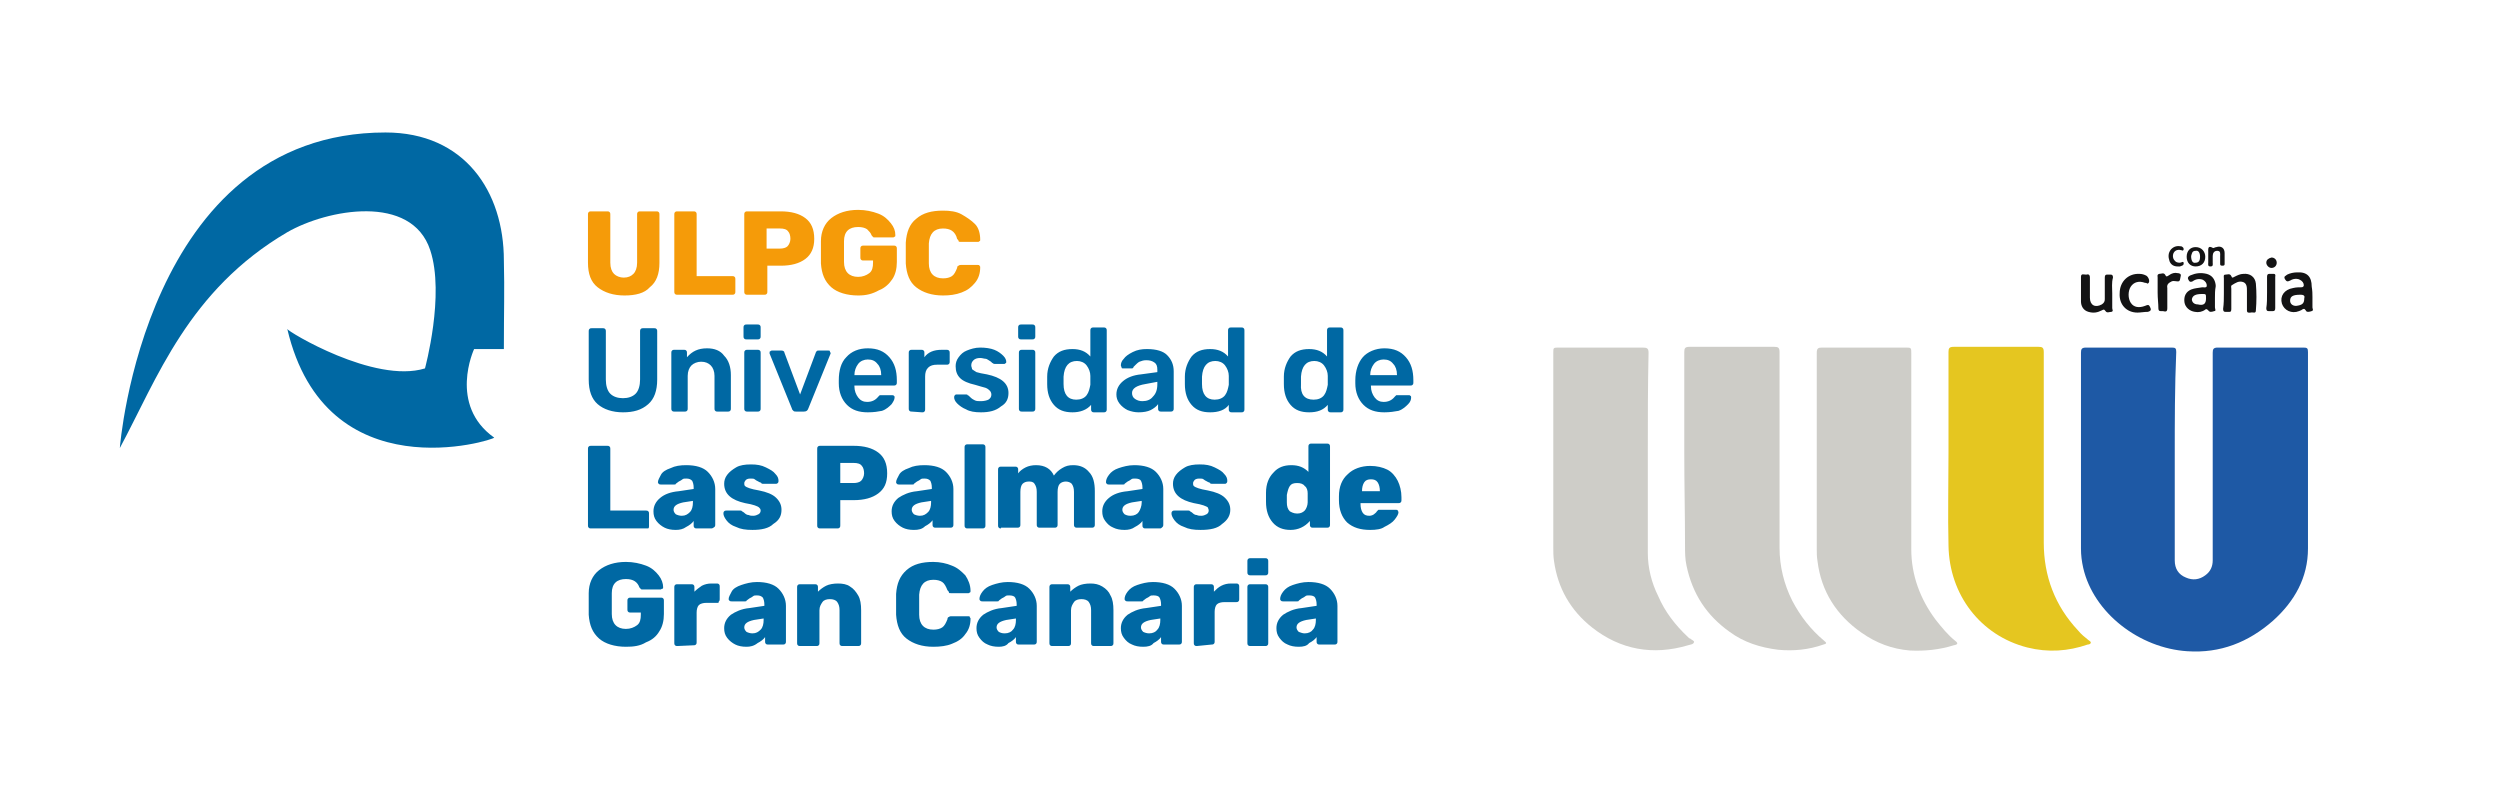 <?xml version="1.0" encoding="utf-8"?>
<!-- Generator: Adobe Illustrator 26.0.3, SVG Export Plug-In . SVG Version: 6.00 Build 0)  -->
<svg version="1.1" id="Capa_1" xmlns="http://www.w3.org/2000/svg" xmlns:xlink="http://www.w3.org/1999/xlink" x="0px" y="0px"
	 viewBox="0 0 335.9 107.5" style="enable-background:new 0 0 335.9 107.5;" xml:space="preserve">
<style type="text/css">
	.st0{fill:#0068A3;}
	.st1{fill:#F59B09;}
	.st2{fill:#1E59A5;}
	.st3{fill:#E5C620;}
	.st4{fill:#CDCCC7;}
	.st5{fill:#CECDC8;}
	.st6{fill:#131314;}
</style>
<path class="st0" d="M51.8,17.8c10.6,0,15.9,7.9,15.9,17.2c0.1,4.2,0,6.6,0,11.9h-4c0,0-3.5,7.5,2.7,11.9c0,0.3-22.6,7.5-27.8-14.6
	c0,0.3,11.7,7.4,18.5,5.3c0,0,2.7-9.9,0.7-15.9C55.3,26,44,28.1,38.6,31.2C25.3,39,21.1,50.9,16.1,60.2
	C16.1,60.1,19.4,17.8,51.8,17.8 M175.3,85.1c0.5,0,0.9-0.2,1.1-0.5c0.3-0.3,0.4-0.8,0.4-1.3v-0.2l-1.3,0.2c-0.9,0.2-1.3,0.5-1.3,1
	c0,0.2,0.1,0.4,0.3,0.6C174.8,85,175,85.1,175.3,85.1 M174.5,86.9c-0.6,0-1.1-0.1-1.5-0.3c-0.5-0.2-0.8-0.5-1.1-0.9
	s-0.4-0.8-0.4-1.3c0-0.7,0.3-1.3,0.9-1.8c0.6-0.4,1.4-0.8,2.5-0.9l2-0.3v-0.2c0-0.4-0.1-0.7-0.2-0.9s-0.4-0.3-0.8-0.3
	c-0.2,0-0.4,0-0.5,0.1c-0.1,0.1-0.3,0.2-0.5,0.3c-0.1,0.1-0.3,0.2-0.4,0.3c0,0.1-0.1,0.1-0.2,0.1h-1.9c-0.1,0-0.2,0-0.3-0.1
	c-0.1-0.1-0.1-0.2-0.1-0.2c0-0.3,0.1-0.6,0.4-1s0.7-0.7,1.3-0.9c0.6-0.2,1.3-0.4,2.1-0.4c1.3,0,2.3,0.3,2.9,0.9c0.6,0.6,1,1.4,1,2.3
	v4.8c0,0.1,0,0.2-0.1,0.3s-0.2,0.1-0.3,0.1h-2c-0.1,0-0.2,0-0.3-0.1s-0.1-0.2-0.1-0.3v-0.6c-0.2,0.3-0.6,0.6-1,0.8
	C175.6,86.8,175.1,86.9,174.5,86.9 M168,86.8c-0.1,0-0.2,0-0.3-0.1s-0.1-0.2-0.1-0.3v-7.5c0-0.1,0-0.2,0.1-0.3s0.2-0.1,0.3-0.1h2
	c0.1,0,0.2,0,0.3,0.1s0.1,0.2,0.1,0.3v7.5c0,0.1,0,0.2-0.1,0.3s-0.2,0.1-0.3,0.1H168z M168,77.3c-0.1,0-0.2,0-0.3-0.1
	c-0.1-0.1-0.1-0.2-0.1-0.3v-1.5c0-0.1,0-0.2,0.1-0.3s0.2-0.1,0.3-0.1h2c0.1,0,0.2,0,0.3,0.1s0.1,0.2,0.1,0.3v1.5
	c0,0.1,0,0.2-0.1,0.3s-0.2,0.1-0.3,0.1H168z M160.8,86.8c-0.1,0-0.2,0-0.3-0.1s-0.1-0.2-0.1-0.3v-7.5c0-0.1,0-0.2,0.1-0.3
	s0.2-0.1,0.3-0.1h1.9c0.1,0,0.2,0,0.3,0.1s0.1,0.2,0.1,0.3v0.6c0.3-0.3,0.6-0.6,1-0.8c0.4-0.2,0.8-0.3,1.3-0.3h0.7
	c0.1,0,0.2,0,0.3,0.1c0.1,0.1,0.1,0.2,0.1,0.3v1.7c0,0.1,0,0.2-0.1,0.3s-0.2,0.1-0.3,0.1h-1.6c-0.4,0-0.8,0.1-1,0.3
	c-0.2,0.2-0.3,0.6-0.3,1v4c0,0.1,0,0.2-0.1,0.3s-0.2,0.1-0.3,0.1L160.8,86.8L160.8,86.8z M154.4,85.1c0.5,0,0.9-0.2,1.1-0.5
	c0.3-0.3,0.4-0.8,0.4-1.3v-0.2l-1.3,0.2c-0.9,0.2-1.3,0.5-1.3,1c0,0.2,0.1,0.4,0.3,0.6C153.8,85,154.1,85.1,154.4,85.1 M153.6,86.9
	c-0.6,0-1.1-0.1-1.5-0.3c-0.5-0.2-0.8-0.5-1.1-0.9c-0.3-0.4-0.4-0.8-0.4-1.3c0-0.7,0.3-1.3,0.9-1.8c0.6-0.4,1.4-0.8,2.5-0.9l2-0.3
	v-0.2c0-0.4-0.1-0.7-0.2-0.9s-0.4-0.3-0.8-0.3c-0.2,0-0.4,0-0.5,0.1c-0.1,0.1-0.3,0.2-0.5,0.3c-0.1,0.1-0.3,0.2-0.4,0.3
	c0,0.1-0.1,0.1-0.2,0.1h-1.9c-0.1,0-0.2,0-0.3-0.1c-0.1-0.1-0.1-0.2-0.1-0.2c0-0.3,0.1-0.6,0.4-1s0.7-0.7,1.3-0.9
	c0.6-0.2,1.3-0.4,2.1-0.4c1.3,0,2.3,0.3,2.9,0.9s1,1.4,1,2.3v4.8c0,0.1,0,0.2-0.1,0.3s-0.2,0.1-0.3,0.1h-2c-0.1,0-0.2,0-0.3-0.1
	s-0.1-0.2-0.1-0.3v-0.6c-0.2,0.3-0.6,0.6-1,0.8C154.7,86.8,154.2,86.9,153.6,86.9 M141.4,86.8c-0.1,0-0.2,0-0.3-0.1
	s-0.1-0.2-0.1-0.3v-7.5c0-0.1,0-0.2,0.1-0.3s0.2-0.1,0.3-0.1h2c0.1,0,0.2,0,0.3,0.1c0.1,0.1,0.1,0.2,0.1,0.3v0.6
	c0.3-0.3,0.7-0.6,1.1-0.8c0.4-0.2,1-0.3,1.6-0.3c0.6,0,1.1,0.1,1.6,0.4c0.5,0.3,0.9,0.7,1.1,1.2c0.3,0.5,0.4,1.2,0.4,2v4.4
	c0,0.1,0,0.2-0.1,0.3s-0.2,0.1-0.3,0.1H147c-0.1,0-0.2,0-0.3-0.1c-0.1-0.1-0.1-0.2-0.1-0.3V82c0-0.5-0.1-0.8-0.3-1.1
	c-0.2-0.3-0.6-0.4-1-0.4c-0.4,0-0.8,0.1-1,0.4c-0.2,0.3-0.4,0.6-0.4,1.1v4.4c0,0.1,0,0.2-0.1,0.3s-0.2,0.1-0.3,0.1L141.4,86.8
	L141.4,86.8z M135,85.1c0.5,0,0.9-0.2,1.1-0.5c0.3-0.3,0.4-0.8,0.4-1.3v-0.2l-1.3,0.2c-0.9,0.2-1.3,0.5-1.3,1c0,0.2,0.1,0.4,0.3,0.6
	C134.4,85,134.6,85.1,135,85.1 M134.2,86.9c-0.6,0-1.1-0.1-1.5-0.3c-0.5-0.2-0.8-0.5-1.1-0.9c-0.3-0.4-0.4-0.8-0.4-1.3
	c0-0.7,0.3-1.3,0.9-1.8c0.6-0.4,1.4-0.8,2.5-0.9l2-0.3v-0.2c0-0.4-0.1-0.7-0.2-0.9s-0.4-0.3-0.8-0.3c-0.2,0-0.4,0-0.5,0.1
	c-0.1,0.1-0.3,0.2-0.5,0.3c-0.1,0.1-0.3,0.2-0.4,0.3c0,0.1-0.1,0.1-0.2,0.1H132c-0.1,0-0.2,0-0.3-0.1c-0.1-0.1-0.1-0.2-0.1-0.2
	c0-0.3,0.1-0.6,0.4-1s0.7-0.7,1.3-0.9c0.6-0.2,1.3-0.4,2.1-0.4c1.3,0,2.3,0.3,2.9,0.9c0.6,0.6,1,1.4,1,2.3v4.8c0,0.1,0,0.2-0.1,0.3
	s-0.2,0.1-0.3,0.1h-2c-0.1,0-0.2,0-0.3-0.1s-0.1-0.2-0.1-0.3v-0.6c-0.2,0.3-0.6,0.6-1,0.8C135.2,86.8,134.7,86.9,134.2,86.9
	 M125.4,86.9c-1.5,0-2.7-0.4-3.6-1.1c-0.9-0.7-1.3-1.8-1.4-3.2c0-0.3,0-0.8,0-1.4c0-0.7,0-1.1,0-1.4c0.1-1.4,0.5-2.4,1.4-3.2
	c0.9-0.8,2.1-1.1,3.6-1.1c0.9,0,1.8,0.2,2.5,0.5c0.8,0.3,1.3,0.8,1.8,1.3c0.4,0.6,0.7,1.3,0.7,2.1c0,0.1,0,0.2-0.1,0.2
	c-0.1,0.1-0.1,0.1-0.2,0.1h-2.3c-0.2,0-0.3,0-0.3-0.1s-0.1-0.2-0.2-0.3c-0.2-0.5-0.4-0.9-0.7-1.1c-0.3-0.2-0.7-0.3-1.2-0.3
	c-1.2,0-1.8,0.7-1.9,2c0,0.3,0,0.7,0,1.3c0,0.6,0,1.1,0,1.4c0,1.3,0.7,2,1.9,2c0.5,0,0.9-0.1,1.2-0.3s0.5-0.6,0.7-1.1
	c0-0.2,0.1-0.3,0.2-0.3c0.1-0.1,0.2-0.1,0.3-0.1h2.3c0.1,0,0.2,0,0.2,0.1s0.1,0.1,0.1,0.2c0,0.8-0.2,1.5-0.7,2.1
	c-0.4,0.6-1,1-1.8,1.3C127.2,86.8,126.3,86.9,125.4,86.9 M107.5,86.8c-0.1,0-0.2,0-0.3-0.1s-0.1-0.2-0.1-0.3v-7.5
	c0-0.1,0-0.2,0.1-0.3s0.2-0.1,0.3-0.1h2c0.1,0,0.2,0,0.3,0.1c0.1,0.1,0.1,0.2,0.1,0.3v0.6c0.3-0.3,0.7-0.6,1.1-0.8
	c0.4-0.2,1-0.3,1.6-0.3c0.6,0,1.2,0.1,1.6,0.4c0.5,0.3,0.8,0.7,1.1,1.2c0.3,0.5,0.4,1.2,0.4,2v4.4c0,0.1,0,0.2-0.1,0.3
	s-0.2,0.1-0.3,0.1h-2.1c-0.1,0-0.2,0-0.3-0.1s-0.1-0.2-0.1-0.3V82c0-0.5-0.1-0.8-0.3-1.1c-0.2-0.3-0.6-0.4-1-0.4
	c-0.4,0-0.8,0.1-1,0.4c-0.2,0.3-0.4,0.6-0.4,1.1v4.4c0,0.1,0,0.2-0.1,0.3s-0.2,0.1-0.3,0.1L107.5,86.8L107.5,86.8z M101.1,85.1
	c0.5,0,0.8-0.2,1.1-0.5c0.3-0.3,0.4-0.8,0.4-1.3v-0.2l-1.3,0.2c-0.9,0.2-1.3,0.5-1.3,1c0,0.2,0.1,0.4,0.3,0.6
	C100.5,85,100.8,85.1,101.1,85.1 M100.3,86.9c-0.6,0-1.1-0.1-1.5-0.3s-0.8-0.5-1.1-0.9c-0.3-0.4-0.4-0.8-0.4-1.3
	c0-0.7,0.3-1.3,0.9-1.8c0.6-0.4,1.4-0.8,2.5-0.9l2-0.3v-0.2c0-0.4-0.1-0.7-0.2-0.9c-0.2-0.2-0.4-0.3-0.8-0.3c-0.2,0-0.4,0-0.5,0.1
	c-0.1,0.1-0.3,0.2-0.5,0.3c-0.1,0.1-0.3,0.2-0.4,0.3c0,0.1-0.1,0.1-0.2,0.1h-1.8c-0.1,0-0.2,0-0.3-0.1c-0.1-0.1-0.1-0.2-0.1-0.2
	c0-0.3,0.2-0.6,0.4-1s0.7-0.7,1.3-0.9c0.6-0.2,1.3-0.4,2.1-0.4c1.3,0,2.3,0.3,2.9,0.9s1,1.4,1,2.3v4.8c0,0.1,0,0.2-0.1,0.3
	s-0.2,0.1-0.3,0.1h-2c-0.1,0-0.2,0-0.3-0.1s-0.1-0.2-0.1-0.3v-0.6c-0.2,0.3-0.6,0.6-1,0.8C101.3,86.8,100.8,86.9,100.3,86.9
	 M91,86.8c-0.1,0-0.2,0-0.3-0.1s-0.1-0.2-0.1-0.3v-7.5c0-0.1,0-0.2,0.1-0.3s0.2-0.1,0.3-0.1h1.9c0.1,0,0.2,0,0.3,0.1
	s0.1,0.2,0.1,0.3v0.6c0.3-0.3,0.7-0.6,1-0.8c0.4-0.2,0.8-0.3,1.3-0.3h0.7c0.1,0,0.2,0,0.3,0.1c0.1,0.1,0.1,0.2,0.1,0.3v1.7
	c0,0.1,0,0.2-0.1,0.3S96.6,81,96.5,81h-1.6c-0.4,0-0.8,0.1-1,0.3c-0.2,0.2-0.3,0.6-0.3,1v4c0,0.1,0,0.2-0.1,0.3s-0.2,0.1-0.3,0.1
	L91,86.8L91,86.8z M84.1,86.9c-1.5,0-2.8-0.4-3.6-1.1c-0.9-0.8-1.3-1.8-1.4-3.2c0-0.3,0-0.8,0-1.4s0-1.2,0-1.5
	c0-1.3,0.5-2.4,1.4-3.1c0.9-0.7,2.1-1.1,3.6-1.1c1,0,1.9,0.2,2.7,0.5c0.8,0.3,1.3,0.8,1.7,1.3s0.6,1.1,0.6,1.6c0,0.1,0,0.2-0.1,0.2
	s-0.2,0.1-0.2,0.1h-2.5c-0.1,0-0.2,0-0.2-0.1c-0.1,0-0.1-0.1-0.2-0.2c-0.1-0.3-0.3-0.6-0.6-0.8c-0.3-0.2-0.7-0.3-1.2-0.3
	c-1.2,0-1.9,0.6-1.9,1.9c0,0.3,0,0.8,0,1.4s0,1.1,0,1.4c0,1.3,0.7,2,1.9,2c0.6,0,1.1-0.2,1.5-0.5s0.5-0.8,0.5-1.4v-0.3h-1.4
	c-0.1,0-0.2,0-0.3-0.1s-0.1-0.2-0.1-0.3v-1.2c0-0.1,0-0.2,0.1-0.3c0.1-0.1,0.2-0.1,0.3-0.1h4.1c0.1,0,0.2,0,0.3,0.1s0.1,0.2,0.1,0.3
	v1.8c0,0.9-0.2,1.7-0.6,2.3c-0.4,0.7-1,1.2-1.8,1.5C86,86.8,85.1,86.9,84.1,86.9 M185.4,66L185.4,66c0-0.5-0.1-0.9-0.3-1.2
	c-0.2-0.3-0.5-0.4-0.9-0.4c-0.4,0-0.7,0.1-0.9,0.4s-0.3,0.7-0.3,1.2v0H185.4z M184.1,71.2c-1.3,0-2.3-0.3-3.1-1
	c-0.7-0.7-1.1-1.7-1.1-3v-0.5c0-1.3,0.4-2.3,1.2-3c0.7-0.7,1.8-1.1,3-1.1c0.9,0,1.7,0.2,2.3,0.5s1.1,0.9,1.4,1.5
	c0.3,0.6,0.5,1.4,0.5,2.2v0.4c0,0.1,0,0.2-0.1,0.3s-0.2,0.1-0.3,0.1h-5.1v0.1c0,0.5,0.1,0.9,0.3,1.2c0.2,0.3,0.5,0.4,0.9,0.4
	c0.2,0,0.5-0.1,0.6-0.2s0.3-0.2,0.4-0.4c0.1-0.1,0.2-0.2,0.2-0.2s0.1,0,0.3,0h2.1c0.1,0,0.2,0,0.2,0.1s0.1,0.1,0.1,0.2
	c0,0.3-0.2,0.6-0.5,1s-0.8,0.7-1.4,1C185.6,71.1,184.9,71.2,184.1,71.2 M174.3,69c0.5,0,0.8-0.2,1-0.4s0.4-0.7,0.4-1.1
	c0-0.3,0-0.5,0-0.6c0-0.1,0-0.3,0-0.6c0-0.4-0.1-0.8-0.4-1c-0.2-0.3-0.6-0.4-1-0.4c-0.5,0-0.8,0.1-1,0.4c-0.2,0.3-0.3,0.7-0.4,1.2
	l0,0.5l0,0.5c0,0.5,0.1,0.9,0.4,1.2C173.5,68.8,173.8,69,174.3,69 M173.4,71.2c-1,0-1.8-0.3-2.4-1c-0.6-0.7-0.9-1.6-0.9-2.8l0-0.6
	l0-0.6c0-1.2,0.4-2.1,1-2.7c0.6-0.7,1.4-1,2.4-1c1,0,1.7,0.3,2.3,0.9v-3.4c0-0.1,0-0.2,0.1-0.3c0.1-0.1,0.2-0.1,0.3-0.1h2.1
	c0.1,0,0.2,0,0.3,0.1c0.1,0.1,0.1,0.2,0.1,0.3v10.5c0,0.1,0,0.2-0.1,0.3c-0.1,0.1-0.2,0.1-0.3,0.1h-1.9c-0.1,0-0.2,0-0.3-0.1
	s-0.1-0.2-0.1-0.3v-0.5C175.3,70.8,174.4,71.2,173.4,71.2 M161.3,71.2c-0.9,0-1.6-0.1-2.2-0.4c-0.6-0.2-1-0.5-1.3-0.9
	s-0.4-0.7-0.4-0.9c0-0.1,0-0.2,0.1-0.3s0.2-0.1,0.3-0.1h1.9c0.1,0,0.1,0,0.2,0.1c0.2,0.1,0.3,0.2,0.3,0.2c0.2,0.2,0.4,0.3,0.6,0.3
	c0.2,0.1,0.4,0.1,0.6,0.1c0.3,0,0.5-0.1,0.7-0.2c0.2-0.1,0.3-0.3,0.3-0.5c0-0.2-0.1-0.3-0.1-0.4c-0.1-0.1-0.3-0.2-0.6-0.3
	c-0.3-0.1-0.7-0.2-1.3-0.3c-1.8-0.4-2.8-1.2-2.8-2.6c0-0.4,0.1-0.8,0.4-1.2s0.7-0.7,1.2-1s1.2-0.4,2-0.4c0.8,0,1.4,0.1,2,0.4
	s1,0.5,1.3,0.9c0.3,0.3,0.4,0.6,0.4,0.9c0,0.1,0,0.2-0.1,0.3c-0.1,0.1-0.1,0.1-0.2,0.1h-1.8c-0.1,0-0.2,0-0.2-0.1
	c-0.1-0.1-0.3-0.1-0.4-0.2c-0.2-0.1-0.4-0.2-0.5-0.3s-0.3-0.1-0.6-0.1c-0.3,0-0.5,0.1-0.6,0.2s-0.2,0.3-0.2,0.4c0,0.2,0,0.3,0.1,0.4
	c0.1,0.1,0.3,0.2,0.6,0.3c0.3,0.1,0.7,0.2,1.3,0.3c1,0.2,1.8,0.5,2.3,1s0.7,1,0.7,1.6c0,0.8-0.4,1.4-1.1,1.9
	C163.6,71,162.6,71.2,161.3,71.2 M151.9,69.3c0.5,0,0.9-0.2,1.1-0.5s0.4-0.8,0.4-1.3v-0.2l-1.3,0.2c-0.9,0.2-1.3,0.5-1.3,1
	c0,0.2,0.1,0.4,0.3,0.6C151.3,69.2,151.5,69.3,151.9,69.3 M151.1,71.2c-0.6,0-1.1-0.1-1.5-0.3c-0.5-0.2-0.8-0.5-1.1-0.9
	c-0.3-0.4-0.4-0.8-0.4-1.3c0-0.7,0.3-1.3,0.9-1.8s1.4-0.8,2.5-0.9l2-0.3v-0.2c0-0.4-0.1-0.7-0.2-0.9s-0.4-0.3-0.8-0.3
	c-0.2,0-0.4,0-0.5,0.1s-0.3,0.2-0.5,0.3c-0.1,0.1-0.3,0.2-0.4,0.3c0,0.1-0.1,0.1-0.2,0.1h-1.9c-0.1,0-0.2,0-0.3-0.1
	c-0.1-0.1-0.1-0.2-0.1-0.2c0-0.3,0.1-0.6,0.4-1s0.7-0.7,1.3-0.9s1.3-0.4,2.1-0.4c1.3,0,2.3,0.3,2.9,0.9c0.6,0.6,1,1.4,1,2.3v4.8
	c0,0.1,0,0.2-0.1,0.3S156,71,155.9,71h-2c-0.1,0-0.2,0-0.3-0.1s-0.1-0.2-0.1-0.3v-0.6c-0.2,0.3-0.6,0.6-1,0.8
	C152.1,71.1,151.6,71.2,151.1,71.2 M134.5,71c-0.1,0-0.2,0-0.3-0.1s-0.1-0.2-0.1-0.3v-7.5c0-0.1,0-0.2,0.1-0.3
	c0.1-0.1,0.2-0.1,0.3-0.1h1.9c0.1,0,0.2,0,0.3,0.1c0.1,0.1,0.1,0.2,0.1,0.3v0.5c0.2-0.3,0.6-0.6,1-0.8c0.4-0.2,0.9-0.3,1.4-0.3
	c1.2,0,2,0.5,2.4,1.4c0.3-0.4,0.6-0.7,1.1-1s0.9-0.4,1.5-0.4c0.9,0,1.6,0.3,2.1,0.9c0.6,0.6,0.8,1.5,0.8,2.6v4.5
	c0,0.1,0,0.2-0.1,0.3s-0.2,0.1-0.3,0.1h-2c-0.1,0-0.2,0-0.3-0.1s-0.1-0.2-0.1-0.3v-4.4c0-0.5-0.1-0.8-0.3-1.1
	c-0.2-0.2-0.5-0.3-0.8-0.3c-0.3,0-0.6,0.1-0.8,0.3c-0.2,0.2-0.3,0.6-0.3,1.1v4.4c0,0.1,0,0.2-0.1,0.3s-0.2,0.1-0.3,0.1h-2
	c-0.1,0-0.2,0-0.3-0.1c-0.1-0.1-0.1-0.2-0.1-0.3v-4.4c0-0.5-0.1-0.8-0.3-1.1s-0.5-0.3-0.8-0.3c-0.3,0-0.6,0.1-0.8,0.3
	c-0.2,0.2-0.3,0.6-0.3,1.1v4.4c0,0.1,0,0.2-0.1,0.3s-0.2,0.1-0.3,0.1H134.5z M130,71c-0.1,0-0.2,0-0.3-0.1s-0.1-0.2-0.1-0.3V60.1
	c0-0.1,0-0.2,0.1-0.3c0.1-0.1,0.2-0.1,0.3-0.1h2c0.1,0,0.2,0,0.3,0.1c0.1,0.1,0.1,0.2,0.1,0.3v10.5c0,0.1,0,0.2-0.1,0.3
	S132.1,71,132,71H130z M123.6,69.3c0.5,0,0.8-0.2,1.1-0.5s0.4-0.8,0.4-1.3v-0.2l-1.3,0.2c-0.9,0.2-1.3,0.5-1.3,1
	c0,0.2,0.1,0.4,0.3,0.6C123,69.2,123.3,69.3,123.6,69.3 M122.8,71.2c-0.6,0-1.1-0.1-1.5-0.3s-0.8-0.5-1.1-0.9
	c-0.3-0.4-0.4-0.8-0.4-1.3c0-0.7,0.3-1.3,0.9-1.8c0.6-0.4,1.4-0.8,2.5-0.9l2-0.3v-0.2c0-0.4-0.1-0.7-0.2-0.9
	c-0.2-0.2-0.4-0.3-0.8-0.3c-0.2,0-0.4,0-0.5,0.1c-0.1,0.1-0.3,0.2-0.5,0.3c-0.1,0.1-0.3,0.2-0.4,0.3c0,0.1-0.1,0.1-0.2,0.1h-1.8
	c-0.1,0-0.2,0-0.3-0.1s-0.1-0.2-0.1-0.2c0-0.3,0.2-0.6,0.4-1s0.7-0.7,1.3-0.9c0.6-0.3,1.3-0.4,2.1-0.4c1.3,0,2.3,0.3,2.9,0.9
	c0.6,0.6,1,1.4,1,2.3v4.8c0,0.1,0,0.2-0.1,0.3s-0.2,0.1-0.3,0.1h-2c-0.1,0-0.2,0-0.3-0.1s-0.1-0.2-0.1-0.3v-0.6
	c-0.2,0.3-0.6,0.6-1,0.8C123.9,71.1,123.4,71.2,122.8,71.2 M114.7,64.9c0.4,0,0.8-0.1,1-0.3c0.2-0.2,0.4-0.6,0.4-1
	c0-0.4-0.1-0.8-0.3-1c-0.2-0.3-0.6-0.4-1.1-0.4h-1.8v2.7C112.9,64.9,114.7,64.9,114.7,64.9z M110.2,71c-0.1,0-0.2,0-0.3-0.1
	s-0.1-0.2-0.1-0.3V60.3c0-0.1,0-0.2,0.1-0.3c0.1-0.1,0.2-0.1,0.3-0.1h4.5c1.4,0,2.5,0.3,3.3,0.9c0.8,0.6,1.2,1.5,1.2,2.8
	s-0.4,2.1-1.2,2.7s-1.9,0.9-3.3,0.9h-1.8v3.4c0,0.1,0,0.2-0.1,0.3s-0.2,0.1-0.3,0.1H110.2z M101.1,71.2c-0.9,0-1.6-0.1-2.2-0.4
	c-0.6-0.2-1-0.5-1.3-0.9s-0.4-0.7-0.4-0.9c0-0.1,0-0.2,0.1-0.3s0.2-0.1,0.3-0.1h1.9c0.1,0,0.1,0,0.2,0.1c0.2,0.1,0.3,0.2,0.3,0.2
	c0.2,0.2,0.4,0.3,0.6,0.3c0.2,0.1,0.4,0.1,0.6,0.1c0.3,0,0.5-0.1,0.7-0.2c0.2-0.1,0.3-0.3,0.3-0.5c0-0.2-0.1-0.3-0.2-0.4
	c-0.1-0.1-0.3-0.2-0.6-0.3s-0.7-0.2-1.3-0.3c-1.8-0.4-2.8-1.2-2.8-2.6c0-0.4,0.1-0.8,0.4-1.2s0.7-0.7,1.2-1s1.2-0.4,2-0.4
	c0.8,0,1.4,0.1,2,0.4s1,0.5,1.3,0.9c0.3,0.3,0.4,0.6,0.4,0.9c0,0.1,0,0.2-0.1,0.3c-0.1,0.1-0.2,0.1-0.2,0.1h-1.8
	c-0.1,0-0.2,0-0.2-0.1c-0.1-0.1-0.3-0.1-0.4-0.2c-0.2-0.1-0.4-0.2-0.5-0.3s-0.3-0.1-0.6-0.1c-0.3,0-0.5,0.1-0.6,0.2
	s-0.2,0.3-0.2,0.4c0,0.2,0,0.3,0.1,0.4c0.1,0.1,0.3,0.2,0.6,0.3c0.3,0.1,0.7,0.2,1.3,0.3c1,0.2,1.8,0.5,2.3,1c0.5,0.5,0.7,1,0.7,1.6
	c0,0.8-0.3,1.4-1.1,1.9C103.3,71,102.3,71.2,101.1,71.2 M91.6,69.3c0.5,0,0.8-0.2,1.1-0.5s0.4-0.8,0.4-1.3v-0.2l-1.3,0.2
	c-0.9,0.2-1.3,0.5-1.3,1c0,0.2,0.1,0.4,0.3,0.6C91,69.2,91.3,69.3,91.6,69.3 M90.8,71.2c-0.6,0-1.1-0.1-1.5-0.3s-0.8-0.5-1.1-0.9
	s-0.4-0.8-0.4-1.3c0-0.7,0.3-1.3,0.9-1.8s1.4-0.8,2.5-0.9l2-0.3v-0.2c0-0.4-0.1-0.7-0.2-0.9c-0.2-0.2-0.4-0.3-0.8-0.3
	c-0.2,0-0.4,0-0.5,0.1s-0.3,0.2-0.5,0.3c-0.1,0.1-0.3,0.2-0.4,0.3c0,0.1-0.1,0.1-0.2,0.1h-1.8c-0.1,0-0.2,0-0.3-0.1
	s-0.1-0.2-0.1-0.2c0-0.3,0.2-0.6,0.4-1s0.7-0.7,1.3-0.9c0.6-0.3,1.3-0.4,2.1-0.4c1.3,0,2.3,0.3,2.9,0.9c0.6,0.6,1,1.4,1,2.3v4.8
	c0,0.1,0,0.2-0.1,0.3S95.7,71,95.6,71h-2c-0.1,0-0.2,0-0.3-0.1s-0.1-0.2-0.1-0.3v-0.6c-0.2,0.3-0.6,0.6-1,0.8
	C91.8,71.1,91.3,71.2,90.8,71.2 M79.4,71c-0.1,0-0.2,0-0.3-0.1S79,70.7,79,70.6V60.3c0-0.1,0-0.2,0.1-0.3c0.1-0.1,0.2-0.1,0.3-0.1
	h2.2c0.1,0,0.2,0,0.3,0.1c0.1,0.1,0.1,0.2,0.1,0.3v8.3h4.8c0.1,0,0.2,0,0.3,0.1s0.1,0.2,0.1,0.3v1.7c0,0.1,0,0.2-0.1,0.3
	C87.1,71,87,71,86.9,71C86.9,71,79.4,71,79.4,71z M187.7,50.4L187.7,50.4c0-0.7-0.2-1.2-0.5-1.5c-0.3-0.4-0.7-0.6-1.3-0.6
	c-0.5,0-1,0.2-1.3,0.6s-0.5,0.9-0.5,1.5v0H187.7z M186,55.4c-1.2,0-2.1-0.3-2.8-1c-0.7-0.7-1.1-1.7-1.1-2.9l0-0.4
	c0-1.3,0.4-2.4,1-3.1s1.7-1.2,2.9-1.2c1.3,0,2.2,0.4,2.9,1.2c0.7,0.8,1,1.8,1,3.1v0.3c0,0.1,0,0.2-0.1,0.3c-0.1,0.1-0.2,0.1-0.3,0.1
	h-5.3v0.1c0,0.6,0.2,1.1,0.5,1.5c0.3,0.4,0.7,0.6,1.2,0.6c0.6,0,1.1-0.2,1.5-0.7c0.1-0.1,0.2-0.2,0.2-0.2c0.1,0,0.1,0,0.3,0h1.4
	c0.1,0,0.2,0,0.2,0.1c0.1,0,0.1,0.1,0.1,0.2c0,0.3-0.1,0.6-0.4,0.9c-0.3,0.3-0.7,0.7-1.3,0.9C187.4,55.3,186.7,55.4,186,55.4
	 M176.5,53.7c0.6,0,1.1-0.2,1.4-0.6c0.3-0.4,0.4-0.9,0.5-1.4c0-0.1,0-0.3,0-0.6c0-0.3,0-0.5,0-0.6c0-0.5-0.2-1-0.5-1.4
	c-0.3-0.4-0.8-0.6-1.3-0.6c-1.1,0-1.7,0.7-1.8,2.1l0,0.5l0,0.5C174.7,53,175.3,53.7,176.5,53.7 M175.9,55.4c-1.1,0-1.9-0.3-2.5-1
	s-0.9-1.6-0.9-2.8l0-0.5l0-0.5c0-1.1,0.4-2,0.9-2.7c0.6-0.7,1.4-1,2.5-1c1,0,1.8,0.3,2.4,1v-3.5c0-0.1,0-0.2,0.1-0.3
	s0.2-0.1,0.3-0.1h1.4c0.1,0,0.2,0,0.3,0.1c0.1,0.1,0.1,0.2,0.1,0.3v10.6c0,0.1,0,0.2-0.1,0.3c-0.1,0.1-0.2,0.1-0.3,0.1h-1.3
	c-0.1,0-0.2,0-0.3-0.1s-0.1-0.2-0.1-0.3v-0.6C177.8,55.1,177,55.4,175.9,55.4 M163.2,53.7c0.6,0,1.1-0.2,1.4-0.6
	c0.3-0.4,0.4-0.9,0.5-1.4c0-0.1,0-0.3,0-0.6c0-0.3,0-0.5,0-0.6c0-0.5-0.2-1-0.5-1.4c-0.3-0.4-0.8-0.6-1.3-0.6
	c-1.1,0-1.7,0.7-1.8,2.1l0,0.5l0,0.5C161.5,53,162.1,53.7,163.2,53.7 M162.6,55.4c-1.1,0-1.9-0.3-2.5-1s-0.9-1.6-0.9-2.8l0-0.5
	l0-0.5c0-1.1,0.4-2,0.9-2.7c0.6-0.7,1.4-1,2.5-1c1,0,1.8,0.3,2.4,1v-3.5c0-0.1,0-0.2,0.1-0.3s0.2-0.1,0.3-0.1h1.4
	c0.1,0,0.2,0,0.3,0.1c0.1,0.1,0.1,0.2,0.1,0.3v10.6c0,0.1,0,0.2-0.1,0.3s-0.2,0.1-0.3,0.1h-1.3c-0.1,0-0.2,0-0.3-0.1
	s-0.1-0.2-0.1-0.3v-0.6C164.6,55.1,163.7,55.4,162.6,55.4 M153.5,53.9c0.6,0,1.1-0.2,1.4-0.6c0.4-0.4,0.6-0.9,0.6-1.7v-0.3l-1.6,0.3
	c-1.2,0.2-1.8,0.6-1.8,1.2c0,0.3,0.1,0.6,0.4,0.8C152.8,53.8,153.1,53.9,153.5,53.9 M153,55.4c-0.5,0-1-0.1-1.5-0.3
	c-0.4-0.2-0.8-0.5-1.1-0.9c-0.3-0.4-0.4-0.8-0.4-1.2c0-0.7,0.3-1.3,0.9-1.8c0.6-0.5,1.4-0.8,2.4-0.9l2.2-0.3v-0.3
	c0-0.5-0.1-0.8-0.4-1s-0.6-0.3-1.1-0.3c-0.4,0-0.6,0.1-0.9,0.2c-0.2,0.1-0.4,0.3-0.5,0.4c-0.1,0.1-0.2,0.2-0.3,0.3
	c0,0.1-0.1,0.2-0.2,0.2h-1.2c-0.1,0-0.2,0-0.2-0.1s-0.1-0.2-0.1-0.3c0-0.3,0.1-0.6,0.4-0.9c0.2-0.3,0.6-0.6,1.2-0.9s1.2-0.4,1.9-0.4
	c1.3,0,2.2,0.3,2.7,0.8c0.6,0.6,0.9,1.3,0.9,2.2v5c0,0.1,0,0.2-0.1,0.3s-0.2,0.1-0.3,0.1H156c-0.1,0-0.2,0-0.3-0.1
	c-0.1-0.1-0.1-0.2-0.1-0.3v-0.6c-0.2,0.3-0.6,0.6-1,0.8C154.2,55.3,153.6,55.4,153,55.4 M144.6,53.7c0.6,0,1.1-0.2,1.4-0.6
	c0.3-0.4,0.4-0.9,0.5-1.4c0-0.1,0-0.3,0-0.6c0-0.3,0-0.5,0-0.6c0-0.5-0.2-1-0.5-1.4c-0.3-0.4-0.8-0.6-1.3-0.6
	c-1.1,0-1.7,0.7-1.8,2.1l0,0.5l0,0.5C142.9,53,143.5,53.7,144.6,53.7 M144.1,55.4c-1.1,0-1.9-0.3-2.5-1s-0.9-1.6-0.9-2.8l0-0.5
	l0-0.5c0-1.1,0.4-2,0.9-2.7c0.6-0.7,1.4-1,2.5-1c1,0,1.8,0.3,2.4,1v-3.5c0-0.1,0-0.2,0.1-0.3s0.2-0.1,0.3-0.1h1.4
	c0.1,0,0.2,0,0.3,0.1c0.1,0.1,0.1,0.2,0.1,0.3v10.6c0,0.1,0,0.2-0.1,0.3s-0.2,0.1-0.3,0.1H147c-0.1,0-0.2,0-0.3-0.1
	c-0.1-0.1-0.1-0.2-0.1-0.3v-0.6C146,55.1,145.1,55.4,144.1,55.4 M137.3,55.3c-0.1,0-0.2,0-0.3-0.1s-0.1-0.2-0.1-0.3v-7.5
	c0-0.1,0-0.2,0.1-0.3s0.2-0.1,0.3-0.1h1.4c0.1,0,0.2,0,0.3,0.1s0.1,0.2,0.1,0.3v7.5c0,0.1,0,0.2-0.1,0.3s-0.2,0.1-0.3,0.1
	L137.3,55.3z M137.2,45.6c-0.1,0-0.2,0-0.3-0.1c-0.1-0.1-0.1-0.2-0.1-0.3v-1.2c0-0.1,0-0.2,0.1-0.3c0.1-0.1,0.2-0.1,0.3-0.1h1.5
	c0.1,0,0.2,0,0.3,0.1c0.1,0.1,0.1,0.2,0.1,0.3v1.2c0,0.1,0,0.2-0.1,0.3s-0.2,0.1-0.3,0.1H137.2z M131.8,55.4c-0.8,0-1.5-0.1-2-0.4
	c-0.5-0.2-0.9-0.5-1.2-0.8s-0.4-0.6-0.4-0.8c0-0.1,0-0.2,0.1-0.3c0.1-0.1,0.1-0.1,0.2-0.1h1.3c0.1,0,0.2,0,0.2,0.1
	c0.1,0,0.2,0.1,0.4,0.3s0.4,0.3,0.6,0.4c0.2,0.1,0.5,0.1,0.8,0.1c0.4,0,0.8-0.1,1-0.2c0.3-0.2,0.4-0.4,0.4-0.7
	c0-0.2-0.1-0.4-0.2-0.5s-0.3-0.3-0.6-0.4s-0.8-0.2-1.4-0.4c-0.9-0.2-1.6-0.5-2-0.9c-0.4-0.4-0.6-0.9-0.6-1.6c0-0.4,0.1-0.8,0.4-1.2
	c0.3-0.4,0.6-0.7,1.1-0.9s1.1-0.4,1.8-0.4c0.7,0,1.4,0.1,1.9,0.3c0.5,0.2,0.9,0.5,1.2,0.8s0.4,0.6,0.4,0.8c0,0.1,0,0.2-0.1,0.2
	c-0.1,0.1-0.1,0.1-0.2,0.1h-1.2c-0.1,0-0.2,0-0.3-0.1c-0.1,0-0.2-0.2-0.4-0.3c-0.2-0.1-0.4-0.3-0.6-0.3s-0.4-0.1-0.7-0.1
	c-0.4,0-0.7,0.1-0.9,0.3s-0.3,0.4-0.3,0.7c0,0.2,0.1,0.3,0.1,0.5c0.1,0.1,0.3,0.2,0.6,0.4c0.3,0.1,0.8,0.2,1.4,0.3
	c1.9,0.4,2.9,1.2,2.9,2.5c0,0.8-0.3,1.4-1,1.8C133.8,55.2,132.9,55.4,131.8,55.4 M122.5,55.3c-0.1,0-0.2,0-0.3-0.1s-0.1-0.2-0.1-0.3
	v-7.5c0-0.1,0-0.2,0.1-0.3s0.2-0.1,0.3-0.1h1.3c0.1,0,0.2,0,0.3,0.1c0.1,0.1,0.1,0.2,0.1,0.3V48c0.5-0.7,1.3-1,2.3-1h0.7
	c0.1,0,0.2,0,0.3,0.1s0.1,0.2,0.1,0.3v1.2c0,0.1,0,0.2-0.1,0.3s-0.2,0.1-0.3,0.1h-1.3c-0.5,0-0.9,0.1-1.2,0.4s-0.4,0.7-0.4,1.2v4.4
	c0,0.1,0,0.2-0.1,0.3c-0.1,0.1-0.2,0.1-0.3,0.1L122.5,55.3L122.5,55.3z M118.4,50.4L118.4,50.4c0-0.7-0.2-1.2-0.5-1.5
	c-0.3-0.4-0.7-0.6-1.3-0.6c-0.5,0-1,0.2-1.3,0.6s-0.5,0.9-0.5,1.5v0H118.4z M116.6,55.4c-1.2,0-2.1-0.3-2.8-1
	c-0.7-0.7-1.1-1.7-1.1-2.9l0-0.4c0-1.3,0.3-2.4,1-3.1c0.7-0.8,1.7-1.2,2.9-1.2c1.3,0,2.2,0.4,2.9,1.2s1,1.8,1,3.1v0.3
	c0,0.1,0,0.2-0.1,0.3c-0.1,0.1-0.2,0.1-0.3,0.1h-5.3v0.1c0,0.6,0.2,1.1,0.5,1.5c0.3,0.4,0.7,0.6,1.2,0.6c0.6,0,1.1-0.2,1.5-0.7
	c0.1-0.1,0.2-0.2,0.2-0.2c0.1,0,0.1,0,0.3,0h1.4c0.1,0,0.2,0,0.2,0.1c0.1,0,0.1,0.1,0.1,0.2c0,0.3-0.2,0.6-0.4,0.9
	c-0.3,0.3-0.7,0.7-1.3,0.9C118,55.3,117.4,55.4,116.6,55.4 M107,55.3c-0.2,0-0.3,0-0.4-0.1c-0.1-0.1-0.2-0.2-0.2-0.3l-3-7.4
	c0,0,0-0.1,0-0.1c0-0.1,0-0.2,0.1-0.2c0.1-0.1,0.2-0.1,0.2-0.1h1.3c0.2,0,0.4,0.1,0.4,0.3l2.1,5.6l2.1-5.6c0-0.1,0.1-0.1,0.1-0.2
	c0.1-0.1,0.2-0.1,0.3-0.1h1.3c0.1,0,0.2,0,0.2,0.1s0.1,0.2,0.1,0.2c0,0.1,0,0.1,0,0.1l-3,7.4c-0.1,0.3-0.3,0.4-0.6,0.4L107,55.3
	L107,55.3z M100.4,55.3c-0.1,0-0.2,0-0.3-0.1S100,55,100,54.9v-7.5c0-0.1,0-0.2,0.1-0.3s0.2-0.1,0.3-0.1h1.4c0.1,0,0.2,0,0.3,0.1
	c0.1,0.1,0.1,0.2,0.1,0.3v7.5c0,0.1,0,0.2-0.1,0.3s-0.2,0.1-0.3,0.1L100.4,55.3z M100.3,45.6c-0.1,0-0.2,0-0.3-0.1
	c-0.1-0.1-0.1-0.2-0.1-0.3v-1.2c0-0.1,0-0.2,0.1-0.3c0.1-0.1,0.2-0.1,0.3-0.1h1.5c0.1,0,0.2,0,0.3,0.1c0.1,0.1,0.1,0.2,0.1,0.3v1.2
	c0,0.1,0,0.2-0.1,0.3s-0.2,0.1-0.3,0.1H100.3z M90.6,55.3c-0.1,0-0.2,0-0.3-0.1s-0.1-0.2-0.1-0.3v-7.5c0-0.1,0-0.2,0.1-0.3
	s0.2-0.1,0.3-0.1h1.3c0.1,0,0.2,0,0.3,0.1s0.1,0.2,0.1,0.3V48c0.7-0.8,1.5-1.2,2.7-1.2c1,0,1.8,0.3,2.3,1c0.6,0.6,0.9,1.5,0.9,2.6
	v4.5c0,0.1,0,0.2-0.1,0.3c-0.1,0.1-0.2,0.1-0.3,0.1h-1.4c-0.1,0-0.2,0-0.3-0.1S96,55,96,54.9v-4.4c0-0.6-0.2-1.1-0.5-1.4
	c-0.3-0.3-0.7-0.5-1.3-0.5c-0.5,0-1,0.2-1.3,0.5c-0.3,0.3-0.5,0.8-0.5,1.4v4.4c0,0.1,0,0.2-0.1,0.3s-0.2,0.1-0.3,0.1H90.6z
	 M83.7,55.4c-1.4,0-2.6-0.4-3.4-1.1s-1.2-1.8-1.2-3.3v-6.5c0-0.1,0-0.2,0.1-0.3c0.1-0.1,0.2-0.1,0.3-0.1h1.5c0.1,0,0.2,0,0.3,0.1
	c0.1,0.1,0.1,0.2,0.1,0.3V51c0,0.8,0.2,1.5,0.6,1.9c0.4,0.4,1,0.6,1.7,0.6s1.3-0.2,1.7-0.6c0.4-0.4,0.6-1.1,0.6-1.9v-6.5
	c0-0.1,0-0.2,0.1-0.3c0.1-0.1,0.2-0.1,0.3-0.1h1.5c0.1,0,0.2,0,0.3,0.1c0.1,0.1,0.1,0.2,0.1,0.3V51c0,1.5-0.4,2.6-1.2,3.3
	C86.2,55.1,85.1,55.4,83.7,55.4"/>
<path class="st1" d="M126.7,39.7c-1.5,0-2.7-0.4-3.6-1.1c-0.9-0.7-1.3-1.8-1.4-3.2c0-0.3,0-0.8,0-1.4c0-0.7,0-1.1,0-1.4
	c0.1-1.4,0.5-2.5,1.4-3.2c0.9-0.8,2.1-1.1,3.6-1.1c0.9,0,1.8,0.1,2.5,0.5s1.3,0.8,1.8,1.3s0.7,1.3,0.7,2.1c0,0.1,0,0.2-0.1,0.2
	c-0.1,0.1-0.1,0.1-0.2,0.1h-2.3c-0.1,0-0.3,0-0.3-0.1s-0.1-0.2-0.2-0.3c-0.1-0.5-0.4-0.9-0.7-1.1c-0.3-0.2-0.7-0.3-1.2-0.3
	c-1.2,0-1.8,0.7-1.9,2c0,0.3,0,0.7,0,1.3c0,0.6,0,1,0,1.4c0,1.3,0.7,2,1.9,2c0.5,0,0.9-0.1,1.2-0.3c0.3-0.2,0.5-0.6,0.7-1.1
	c0-0.2,0.1-0.3,0.2-0.3c0.1-0.1,0.2-0.1,0.3-0.1h2.3c0.1,0,0.2,0,0.2,0.1c0.1,0.1,0.1,0.1,0.1,0.2c0,0.8-0.2,1.5-0.7,2.1
	s-1,1-1.8,1.3C128.4,39.6,127.6,39.7,126.7,39.7 M115.3,39.7c-1.5,0-2.8-0.4-3.6-1.1c-0.9-0.8-1.3-1.8-1.4-3.2c0-0.3,0-0.8,0-1.5
	c0-0.7,0-1.2,0-1.5c0-1.3,0.5-2.4,1.4-3.1c0.9-0.7,2.1-1.1,3.6-1.1c1,0,1.9,0.2,2.7,0.5c0.8,0.3,1.3,0.8,1.7,1.3s0.6,1,0.6,1.6
	c0,0.1,0,0.2-0.1,0.2c-0.1,0.1-0.2,0.1-0.2,0.1h-2.5c-0.1,0-0.2,0-0.2-0.1c-0.1,0-0.1-0.1-0.2-0.2c-0.1-0.3-0.3-0.5-0.6-0.8
	c-0.3-0.2-0.7-0.3-1.2-0.3c-1.2,0-1.9,0.6-1.9,1.9c0,0.3,0,0.8,0,1.4s0,1.1,0,1.4c0,1.3,0.7,2,1.9,2c0.6,0,1.1-0.2,1.5-0.5
	c0.4-0.3,0.5-0.8,0.5-1.4v-0.3H116c-0.1,0-0.2,0-0.3-0.1c-0.1-0.1-0.1-0.2-0.1-0.3v-1.2c0-0.1,0-0.2,0.1-0.3
	c0.1-0.1,0.2-0.1,0.3-0.1h4.1c0.1,0,0.2,0,0.3,0.1c0.1,0.1,0.1,0.2,0.1,0.3v1.8c0,0.9-0.2,1.7-0.6,2.3s-1,1.2-1.8,1.5
	C117.2,39.5,116.4,39.7,115.3,39.7 M104.8,33.4c0.4,0,0.8-0.1,1-0.3s0.4-0.6,0.4-1c0-0.4-0.1-0.8-0.3-1c-0.2-0.3-0.6-0.4-1.1-0.4
	h-1.8v2.7L104.8,33.4z M100.4,39.6c-0.1,0-0.2,0-0.3-0.1c-0.1-0.1-0.1-0.2-0.1-0.3V28.8c0-0.1,0-0.2,0.1-0.3
	c0.1-0.1,0.2-0.1,0.3-0.1h4.5c1.4,0,2.5,0.3,3.3,0.9c0.8,0.6,1.2,1.5,1.2,2.8c0,1.2-0.4,2.1-1.2,2.7c-0.8,0.6-1.9,0.9-3.3,0.9h-1.8
	v3.5c0,0.1,0,0.2-0.1,0.3c-0.1,0.1-0.2,0.1-0.3,0.1L100.4,39.6L100.4,39.6z M91,39.6c-0.1,0-0.2,0-0.3-0.1c-0.1-0.1-0.1-0.2-0.1-0.3
	V28.8c0-0.1,0-0.2,0.1-0.3c0.1-0.1,0.2-0.1,0.3-0.1h2.2c0.1,0,0.2,0,0.3,0.1c0.1,0.1,0.1,0.2,0.1,0.3v8.3h4.8c0.1,0,0.2,0,0.3,0.1
	s0.1,0.2,0.1,0.3v1.7c0,0.1,0,0.2-0.1,0.3c-0.1,0.1-0.2,0.1-0.3,0.1H91z M83.9,39.7c-1.5,0-2.7-0.4-3.6-1.1S79,36.8,79,35.3v-6.5
	c0-0.1,0-0.2,0.1-0.3c0.1-0.1,0.2-0.1,0.3-0.1h2.2c0.1,0,0.2,0,0.3,0.1s0.1,0.2,0.1,0.3v6.5c0,0.7,0.2,1.2,0.5,1.5
	c0.3,0.3,0.8,0.5,1.3,0.5c0.6,0,1-0.2,1.3-0.5c0.3-0.3,0.5-0.8,0.5-1.5v-6.5c0-0.1,0-0.2,0.1-0.3s0.2-0.1,0.3-0.1h2.2
	c0.1,0,0.2,0,0.3,0.1s0.1,0.2,0.1,0.3v6.5c0,1.5-0.4,2.6-1.3,3.3C86.6,39.4,85.4,39.7,83.9,39.7"/>
<g>
	<path class="st2" d="M292.2,61.3c0,4.7,0,9.4,0,14c0,1.1,0.5,1.9,1.5,2.3c0.9,0.4,1.8,0.3,2.6-0.3c0.7-0.5,1-1.2,1-2
		c0-0.9,0-1.8,0-2.6c0-8.4,0-16.9,0-25.3c0-0.5,0.1-0.7,0.7-0.7c3.8,0,7.7,0,11.5,0c0.5,0,0.6,0.1,0.6,0.6c0,8.8,0,17.6,0,26.4
		c0,3.9-1.8,7.1-4.7,9.7c-3.3,2.9-7.1,4.4-11.5,4.1c-6.4-0.4-12.6-5.1-14-11.2c-0.2-0.9-0.3-1.7-0.3-2.6c0-8.8,0-17.5,0-26.3
		c0-0.5,0.1-0.7,0.7-0.7c3.8,0,7.6,0,11.5,0c0.5,0,0.6,0.1,0.6,0.6C292.2,52,292.2,56.6,292.2,61.3z"/>
	<path class="st3" d="M261.8,60.8c0-4.5,0-9,0-13.5c0-0.5,0.1-0.7,0.7-0.7c3.8,0,7.6,0,11.4,0c0.5,0,0.7,0.1,0.7,0.7
		c0,8.5,0,17.1,0,25.6c0,4.5,1.5,8.5,4.6,11.8c0.4,0.5,0.9,0.9,1.4,1.3c0.1,0.1,0.4,0.2,0.3,0.4c0,0.1-0.2,0.2-0.4,0.2
		c-2.6,0.9-5.3,1.1-8.1,0.4c-6.3-1.6-10.5-7.1-10.6-13.7C261.7,69.2,261.8,65,261.8,60.8z"/>
	<path class="st4" d="M226.3,60.8c0-4.5,0-9,0-13.5c0-0.5,0.1-0.7,0.7-0.7c3.8,0,7.6,0,11.4,0c0.5,0,0.7,0.1,0.7,0.7
		c0,8.8,0,17.5,0,26.3c0,2.5,0.6,4.9,1.7,7.1c1.1,2.1,2.5,3.9,4.3,5.4c0.4,0.3,0.3,0.4-0.1,0.5c-2,0.7-4,0.9-6.1,0.7
		c-2.4-0.3-4.6-1-6.5-2.4c-3.1-2.2-5-5.1-5.8-8.9c-0.2-0.9-0.2-1.8-0.2-2.7C226.4,69.2,226.3,65,226.3,60.8z"/>
	<path class="st5" d="M221.4,61.1c0,4.4,0,8.8,0,13.2c0,2,0.5,4,1.4,5.8c0.9,2.1,2.3,3.9,4,5.5c0.1,0.1,0.2,0.2,0.3,0.2
		c0.2,0.2,0.6,0.3,0.5,0.5c-0.1,0.3-0.5,0.3-0.8,0.4c-4.7,1.4-9.1,0.6-12.9-2.4c-2.9-2.3-4.6-5.3-5.1-8.9c-0.1-0.6-0.1-1.3-0.1-1.9
		c0-8.7,0-17.4,0-26.1c0-0.7,0-0.7,0.8-0.7c3.7,0,7.5,0,11.2,0c0.6,0,0.8,0.1,0.8,0.7C221.4,51.9,221.4,56.5,221.4,61.1
		C221.4,61.1,221.4,61.1,221.4,61.1z"/>
	<path class="st5" d="M256.8,61.1c0,4.2,0,8.5,0,12.7c0,3.5,1.2,6.7,3.3,9.5c0.8,1,1.6,2,2.6,2.8c0.4,0.3,0.4,0.5-0.2,0.6
		c-1.9,0.6-3.9,0.8-5.9,0.7c-2.4-0.2-4.5-1-6.5-2.4c-3.3-2.3-5.4-5.5-5.9-9.6c-0.1-0.6-0.1-1.1-0.1-1.6c0-8.8,0-17.6,0-26.4
		c0-0.6,0.2-0.7,0.7-0.7c3.7,0,7.5,0,11.2,0c0.8,0,0.8,0,0.8,0.8C256.8,52,256.8,56.5,256.8,61.1z"/>
	<g>
		<path class="st6" d="M297.6,40c0,0.4,0,0.9,0,1.3c0,0.2,0.2,0.5-0.1,0.5c-0.3,0.1-0.6,0.2-0.8-0.1c-0.2-0.2-0.3-0.2-0.4-0.1
			c-0.4,0.3-0.9,0.4-1.4,0.3c-0.7-0.1-1.3-0.6-1.4-1.3c-0.1-0.8,0.2-1.4,0.9-1.7c0.5-0.2,1-0.2,1.5-0.3c0.2,0,0.6,0.1,0.6-0.2
			c0-0.4-0.2-0.6-0.5-0.8c-0.5-0.2-1-0.1-1.4,0.2c-0.2,0.1-0.4,0.1-0.5-0.1c-0.2-0.3-0.2-0.5,0.2-0.7c0.7-0.3,1.4-0.4,2.2-0.2
			c0.7,0.2,1.1,0.7,1.2,1.5c0,0.1,0,0.1,0,0.2C297.6,39,297.6,39.5,297.6,40C297.6,40,297.6,40,297.6,40z M296.4,40.1
			c0-0.6,0-0.6-0.5-0.6c-0.9,0-1.3,0.2-1.4,0.7c0,0.4,0.3,0.7,0.8,0.7C296.1,41.1,296.4,40.8,296.4,40.1z"/>
		<path class="st6" d="M298.8,39.4c0-0.7,0-1.3,0-2c0-0.2-0.1-0.5,0.2-0.5c0.3,0,0.6-0.2,0.8,0.2c0.1,0.3,0.2,0.2,0.4,0.1
			c0.4-0.2,0.8-0.4,1.2-0.4c0.9-0.1,1.6,0.4,1.7,1.3c0.1,1.2,0.1,2.4,0,3.6c0,0.5-0.4,0.2-0.7,0.3c-0.2,0-0.5,0.1-0.5-0.3
			c0-0.8,0-1.5,0-2.3c0-0.1,0-0.2,0-0.3c0-0.5,0-1-0.5-1.2c-0.6-0.2-1,0.1-1.5,0.4c-0.2,0.1-0.1,0.3-0.1,0.5c0,0.9,0,1.8,0,2.7
			c0,0.5-0.2,0.4-0.5,0.4c-0.3,0-0.6,0.1-0.6-0.4C298.8,40.8,298.8,40.1,298.8,39.4z"/>
		<path class="st6" d="M310.7,39.9c0,0.5,0,1,0,1.4c0,0.2,0.2,0.4-0.1,0.5c-0.3,0.1-0.7,0.2-0.8-0.1c-0.2-0.3-0.3-0.2-0.5-0.1
			c-0.1,0.1-0.2,0.1-0.4,0.2c-1,0.4-2-0.1-2.3-1c-0.3-1,0.3-1.9,1.5-2.1c0.4-0.1,0.8-0.1,1.1-0.1c0.3,0,0.4-0.2,0.3-0.5
			c-0.1-0.3-0.4-0.5-0.7-0.6c-0.4-0.1-0.8,0-1.1,0.2c-0.4,0.2-0.5,0.1-0.7-0.2c-0.2-0.4,0.1-0.4,0.3-0.6c0.4-0.2,0.9-0.3,1.3-0.3
			c1.4-0.1,2,0.6,2,1.9C310.7,39.1,310.7,39.5,310.7,39.9C310.7,39.9,310.7,39.9,310.7,39.9z M309.6,40.1c0.1-0.3,0-0.5-0.5-0.5
			c-1,0-1.4,0.2-1.4,0.8c0,0.4,0.3,0.7,0.8,0.7C309.3,41,309.6,40.8,309.6,40.1z"/>
		<path class="st6" d="M283.8,39.4c0,0.7,0,1.3,0,2c0,0.2,0.2,0.4-0.1,0.5c-0.3,0-0.6,0.2-0.8-0.1c-0.2-0.3-0.3-0.2-0.5-0.1
			c-0.6,0.3-1.1,0.4-1.8,0.2c-0.7-0.2-1-0.8-1-1.4c0-1.1,0-2.2,0-3.3c0-0.5,0.4-0.3,0.7-0.3c0.3-0.1,0.5,0,0.5,0.4
			c0,0.9,0,1.8,0,2.7c0,1,0.7,1.4,1.6,0.9c0.3-0.2,0.4-0.4,0.4-0.7c0-1,0-1.9,0-2.9c0-0.5,0.3-0.4,0.5-0.4c0.3,0,0.6-0.1,0.6,0.4
			C283.7,38,283.8,38.7,283.8,39.4C283.8,39.4,283.8,39.4,283.8,39.4z"/>
		<path class="st6" d="M287.2,42c-1.5,0-2.5-1.1-2.4-2.6c0-1.6,1.2-2.7,2.7-2.6c0.3,0,0.6,0.1,0.8,0.2c0.3,0.1,0.6,0.7,0.4,1
			c-0.1,0.1-0.1,0.1-0.2,0.1c-0.1-0.1-0.2-0.1-0.3-0.1c-0.8-0.3-1.5-0.1-1.9,0.5c-0.4,0.6-0.4,1.6,0,2.2c0.4,0.6,1.1,0.7,1.9,0.4
			c0.3-0.1,0.5-0.3,0.7,0.2c0.2,0.4,0,0.5-0.3,0.6C288.1,41.9,287.6,42,287.2,42z"/>
		<path class="st6" d="M289.9,39.3c0-0.7,0-1.3,0-2c0-0.2-0.1-0.4,0.2-0.5c0.3,0,0.6-0.2,0.8,0.1c0.2,0.4,0.3,0.2,0.5,0.1
			c0.4-0.3,0.8-0.4,1.2-0.3c0.2,0,0.5,0.1,0.4,0.4c-0.1,0.3,0,0.8-0.5,0.7c-0.2,0-0.5-0.1-0.7,0c-0.4,0.2-0.7,0.4-0.6,0.9
			c0,0.9,0,1.8,0,2.7c0,0.5-0.2,0.5-0.6,0.4c-0.3,0-0.6,0.1-0.6-0.4C290,40.8,289.9,40.1,289.9,39.3z"/>
		<path class="st6" d="M304.6,39.3c0-0.7,0-1.4,0-2.1c0-0.5,0.3-0.4,0.6-0.4c0.3,0,0.6-0.1,0.5,0.4c0,1.4,0,2.8,0,4.2
			c0,0.5-0.3,0.4-0.6,0.4c-0.3,0-0.6,0.1-0.6-0.4C304.6,40.8,304.6,40.1,304.6,39.3z"/>
		<path class="st6" d="M296.7,34.5c0-0.2,0-0.4,0-0.6c0-0.4-0.1-1,0.6-0.6c0.1,0.1,0.3-0.1,0.5-0.1c0.6-0.2,1.1,0.1,1.1,0.8
			c0,0.5,0,1,0,1.4c0,0.2,0,0.3-0.3,0.3c-0.3,0-0.3-0.1-0.3-0.3c0-0.3,0-0.6,0-1c0-0.3,0.1-0.7-0.4-0.7c-0.4,0-0.6,0.3-0.6,0.7
			c0,0.3,0,0.6,0,0.9c0,0.2,0.1,0.5-0.3,0.5c-0.4,0-0.3-0.3-0.3-0.5C296.7,35,296.7,34.8,296.7,34.5z"/>
		<path class="st6" d="M296.3,34.5c0,0.8-0.5,1.3-1.3,1.3c-0.7,0-1.2-0.5-1.2-1.3c0-0.8,0.5-1.3,1.2-1.3
			C295.8,33.2,296.3,33.8,296.3,34.5z M294.4,34.4c0,0.6,0.2,1,0.6,0.9c0.5,0,0.6-0.4,0.6-0.8c0-0.5-0.2-0.9-0.6-0.8
			C294.5,33.7,294.5,34.1,294.4,34.4z"/>
		<path class="st6" d="M292.6,35.8c-0.5,0-0.9-0.2-1.1-0.7c-0.2-0.6-0.2-1.1,0.2-1.6c0.4-0.4,0.8-0.5,1.4-0.4
			c0.2,0.1,0.3,0.2,0.3,0.4c-0.1,0.3-0.2,0.1-0.4,0.1c-0.3-0.1-0.7,0-0.9,0.3c-0.2,0.3-0.2,0.7,0,1c0.2,0.3,0.4,0.4,0.8,0.4
			c0.2,0,0.5-0.3,0.5,0.1c0,0.3-0.3,0.3-0.5,0.4C292.8,35.8,292.7,35.8,292.6,35.8z"/>
		<path class="st6" d="M305.2,36c-0.4,0-0.7-0.4-0.7-0.7c0-0.4,0.3-0.6,0.7-0.7c0.4,0,0.7,0.3,0.7,0.7C305.9,35.7,305.6,36,305.2,36
			z"/>
	</g>
</g>
</svg>
